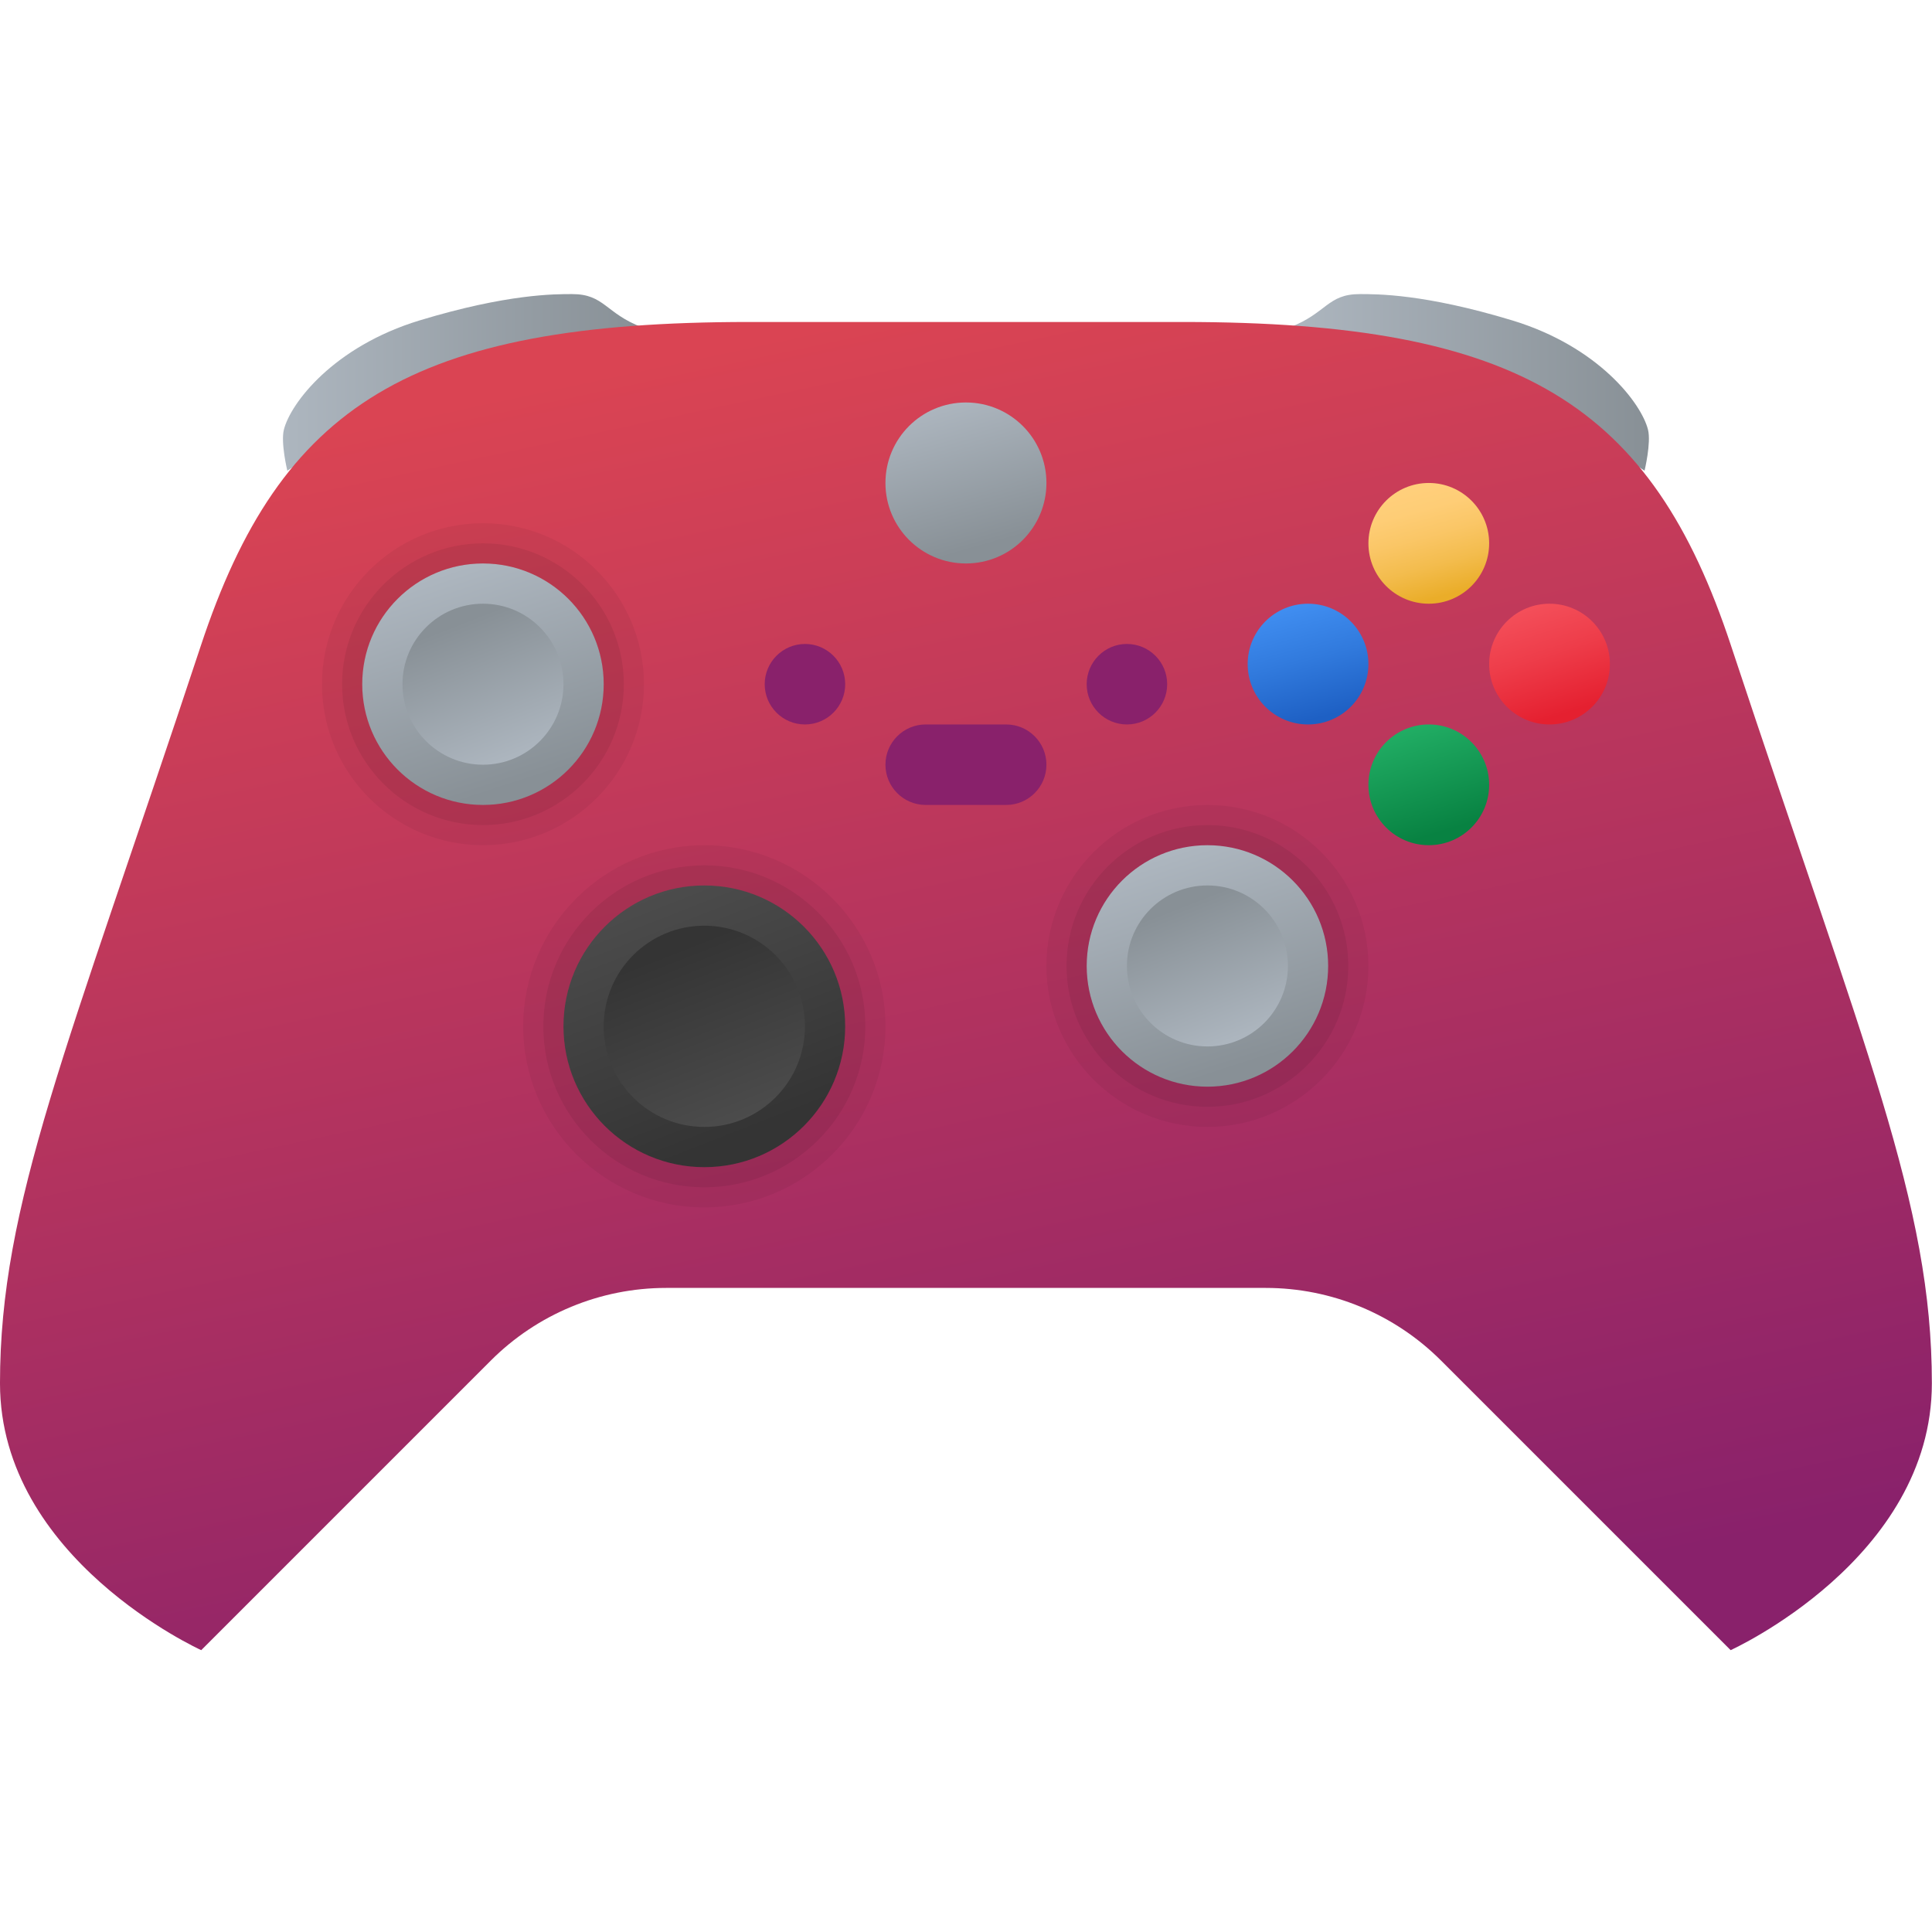 <svg xmlns="http://www.w3.org/2000/svg" xmlns:xlink="http://www.w3.org/1999/xlink" viewBox="0,0,256,256" width="1600px" height="1600px" fill-rule="nonzero"><defs><linearGradient x1="32.045" y1="9.501" x2="40.969" y2="9.501" gradientUnits="userSpaceOnUse" id="color-1"><stop offset="0.003" stop-color="#adb6bf"></stop><stop offset="0.999" stop-color="#889096"></stop></linearGradient><linearGradient x1="7.031" y1="9.501" x2="15.954" y2="9.501" gradientUnits="userSpaceOnUse" id="color-2"><stop offset="0.003" stop-color="#adb6bf"></stop><stop offset="0.999" stop-color="#889096"></stop></linearGradient><linearGradient x1="18.61" y1="8.446" x2="25.77" y2="42.002" gradientUnits="userSpaceOnUse" id="color-3"><stop offset="0" stop-color="#da4453"></stop><stop offset="1" stop-color="#89216b"></stop></linearGradient><linearGradient x1="23.433" y1="10.005" x2="24.446" y2="13.568" gradientUnits="userSpaceOnUse" id="color-4"><stop offset="0.003" stop-color="#adb6bf"></stop><stop offset="0.999" stop-color="#889096"></stop></linearGradient><linearGradient x1="29.09" y1="21.2" x2="30.811" y2="26.495" gradientUnits="userSpaceOnUse" id="color-5"><stop offset="0.003" stop-color="#adb6bf"></stop><stop offset="0.999" stop-color="#889096"></stop></linearGradient><linearGradient x1="35.132" y1="12.169" x2="35.863" y2="14.811" gradientUnits="userSpaceOnUse" id="color-6"><stop offset="0" stop-color="#ffcf7b"></stop><stop offset="0.195" stop-color="#fecd76"></stop><stop offset="0.439" stop-color="#fac666"></stop><stop offset="0.71" stop-color="#f3bc4d"></stop><stop offset="0.997" stop-color="#eaad29"></stop><stop offset="1" stop-color="#eaad29"></stop></linearGradient><linearGradient x1="35.06" y1="18.088" x2="35.862" y2="20.659" gradientUnits="userSpaceOnUse" id="color-7"><stop offset="0" stop-color="#21ad64"></stop><stop offset="1" stop-color="#088242"></stop></linearGradient><linearGradient x1="38.028" y1="15.059" x2="38.901" y2="17.724" gradientUnits="userSpaceOnUse" id="color-8"><stop offset="0" stop-color="#f44f5a"></stop><stop offset="0.443" stop-color="#ee3d4a"></stop><stop offset="1" stop-color="#e52030"></stop></linearGradient><linearGradient x1="32.096" y1="14.984" x2="32.851" y2="17.815" gradientUnits="userSpaceOnUse" id="color-9"><stop offset="0" stop-color="#418ff2"></stop><stop offset="0.494" stop-color="#317add"></stop><stop offset="1" stop-color="#1e60c4"></stop></linearGradient><linearGradient x1="16.206" y1="22.2" x2="18.539" y2="28.149" gradientUnits="userSpaceOnUse" id="color-10"><stop offset="0" stop-color="#4c4c4c"></stop><stop offset="1" stop-color="#343434"></stop></linearGradient><linearGradient x1="18.424" y1="27.857" x2="16.758" y2="23.607" gradientUnits="userSpaceOnUse" id="color-11"><stop offset="0" stop-color="#4c4c4c"></stop><stop offset="1" stop-color="#343434"></stop></linearGradient><linearGradient x1="30.739" y1="25.886" x2="29.406" y2="22.486" gradientUnits="userSpaceOnUse" id="color-12"><stop offset="0.003" stop-color="#adb6bf"></stop><stop offset="0.999" stop-color="#889096"></stop></linearGradient><linearGradient x1="11.09" y1="14.2" x2="12.811" y2="19.495" gradientUnits="userSpaceOnUse" id="color-13"><stop offset="0.003" stop-color="#adb6bf"></stop><stop offset="0.999" stop-color="#889096"></stop></linearGradient><linearGradient x1="12.74" y1="18.886" x2="11.406" y2="15.486" gradientUnits="userSpaceOnUse" id="color-14"><stop offset="0.003" stop-color="#adb6bf"></stop><stop offset="0.999" stop-color="#889096"></stop></linearGradient></defs><g fill="none" fill-rule="nonzero" stroke="none" stroke-width="1" stroke-linecap="butt" stroke-linejoin="miter" stroke-miterlimit="10" stroke-dasharray="" stroke-dashoffset="0" font-family="none" font-weight="none" font-size="none" text-anchor="none" style="mix-blend-mode: normal"><g transform="scale(5.333,5.333)"><path d="M40.861,11.695c0,0 0.167,-0.691 0.086,-1.018c-0.162,-0.652 -1.227,-2.066 -3.379,-2.718c-2.176,-0.659 -3.356,-0.652 -3.783,-0.652c-0.804,0 -0.826,0.478 -1.739,0.826c1.596,0.559 6.36,1.929 8.815,3.562z" fill="url(#color-1)"></path><path d="M7.139,11.695c0,0 -0.167,-0.691 -0.086,-1.018c0.162,-0.652 1.227,-2.066 3.379,-2.718c2.176,-0.659 3.356,-0.652 3.783,-0.652c0.804,0 0.826,0.478 1.739,0.826c-1.596,0.559 -6.36,1.929 -8.815,3.562z" fill="url(#color-2)"></path><path d="M43.009,16.041c-1.978,-5.979 -5.207,-8.041 -13.626,-8.041h-10.766c-8.419,0 -11.648,2.062 -13.626,8.041c-3.333,10.073 -4.991,13.863 -4.991,18.328c0,4.37 5,6.631 5,6.631l7.197,-7.197c1.154,-1.154 2.72,-1.803 4.353,-1.803h14.9c1.633,0 3.198,0.649 4.353,1.803l7.197,7.197c0,0 5,-2.261 5,-6.631c0,-4.465 -1.658,-8.255 -4.991,-18.328z" fill="url(#color-3)"></path><circle cx="24" cy="12" r="2" fill="url(#color-4)"></circle><circle cx="30" cy="24" r="3" fill="url(#color-5)"></circle><path d="M30,21c1.657,0 3,1.343 3,3c0,1.657 -1.343,3 -3,3c-1.657,0 -3,-1.343 -3,-3c0,-1.657 1.343,-3 3,-3M30,20c-2.206,0 -4,1.794 -4,4c0,2.206 1.794,4 4,4c2.206,0 4,-1.794 4,-4c0,-2.206 -1.794,-4 -4,-4z" fill="#000000" opacity="0.05"></path><path d="M30,21c1.657,0 3,1.343 3,3c0,1.657 -1.343,3 -3,3c-1.657,0 -3,-1.343 -3,-3c0,-1.657 1.343,-3 3,-3M30,20.5c-1.93,0 -3.5,1.57 -3.5,3.5c0,1.93 1.57,3.5 3.5,3.5c1.93,0 3.5,-1.57 3.5,-3.5c0,-1.93 -1.57,-3.5 -3.5,-3.5z" fill="#000000" opacity="0.07"></path><circle cx="35.5" cy="13.5" r="1.5" fill="url(#color-6)"></circle><circle cx="35.5" cy="19.5" r="1.5" fill="url(#color-7)"></circle><circle cx="38.5" cy="16.5" r="1.5" fill="url(#color-8)"></circle><circle cx="32.5" cy="16.5" r="1.5" fill="url(#color-9)"></circle><circle cx="28" cy="17" r="1" fill="#89216b"></circle><path d="M25,18c-0.186,0 -1.814,0 -2,0c-0.552,0 -1,0.448 -1,1c0,0.552 0.448,1 1,1c0.186,0 1.814,0 2,0c0.552,0 1,-0.448 1,-1c0,-0.552 -0.448,-1 -1,-1z" fill="#89216b"></path><circle cx="20" cy="17" r="1" fill="#89216b"></circle><circle cx="17.5" cy="25.5" r="3.5" fill="url(#color-10)"></circle><path d="M17.5,22c1.933,0 3.5,1.567 3.5,3.5c0,1.933 -1.567,3.5 -3.5,3.5c-1.933,0 -3.5,-1.567 -3.5,-3.5c0,-1.933 1.567,-3.5 3.5,-3.5M17.5,21c-2.481,0 -4.5,2.019 -4.5,4.5c0,2.481 2.019,4.5 4.5,4.5c2.481,0 4.5,-2.019 4.5,-4.5c0,-2.481 -2.019,-4.5 -4.5,-4.5z" fill="#000000" opacity="0.05"></path><path d="M17.5,22c1.933,0 3.5,1.567 3.5,3.5c0,1.933 -1.567,3.5 -3.5,3.5c-1.933,0 -3.5,-1.567 -3.5,-3.5c0,-1.933 1.567,-3.5 3.5,-3.5M17.5,21.5c-2.206,0 -4,1.794 -4,4c0,2.206 1.794,4 4,4c2.206,0 4,-1.794 4,-4c0,-2.206 -1.794,-4 -4,-4z" fill="#000000" opacity="0.07"></path><circle cx="17.5" cy="25.5" r="2.5" fill="url(#color-11)"></circle><circle cx="30" cy="24" r="2" fill="url(#color-12)"></circle><g><circle cx="12" cy="17" r="3" fill="url(#color-13)"></circle><path d="M12,14c1.657,0 3,1.343 3,3c0,1.657 -1.343,3 -3,3c-1.657,0 -3,-1.343 -3,-3c0,-1.657 1.343,-3 3,-3M12,13c-2.206,0 -4,1.794 -4,4c0,2.206 1.794,4 4,4c2.206,0 4,-1.794 4,-4c0,-2.206 -1.794,-4 -4,-4z" fill="#000000" opacity="0.05"></path><path d="M12,14c1.657,0 3,1.343 3,3c0,1.657 -1.343,3 -3,3c-1.657,0 -3,-1.343 -3,-3c0,-1.657 1.343,-3 3,-3M12,13.5c-1.93,0 -3.5,1.57 -3.5,3.5c0,1.93 1.57,3.5 3.5,3.5c1.93,0 3.5,-1.57 3.5,-3.5c0,-1.93 -1.57,-3.5 -3.5,-3.5z" fill="#000000" opacity="0.07"></path></g><circle cx="12" cy="17" r="2" fill="url(#color-14)"></circle></g></g></svg>